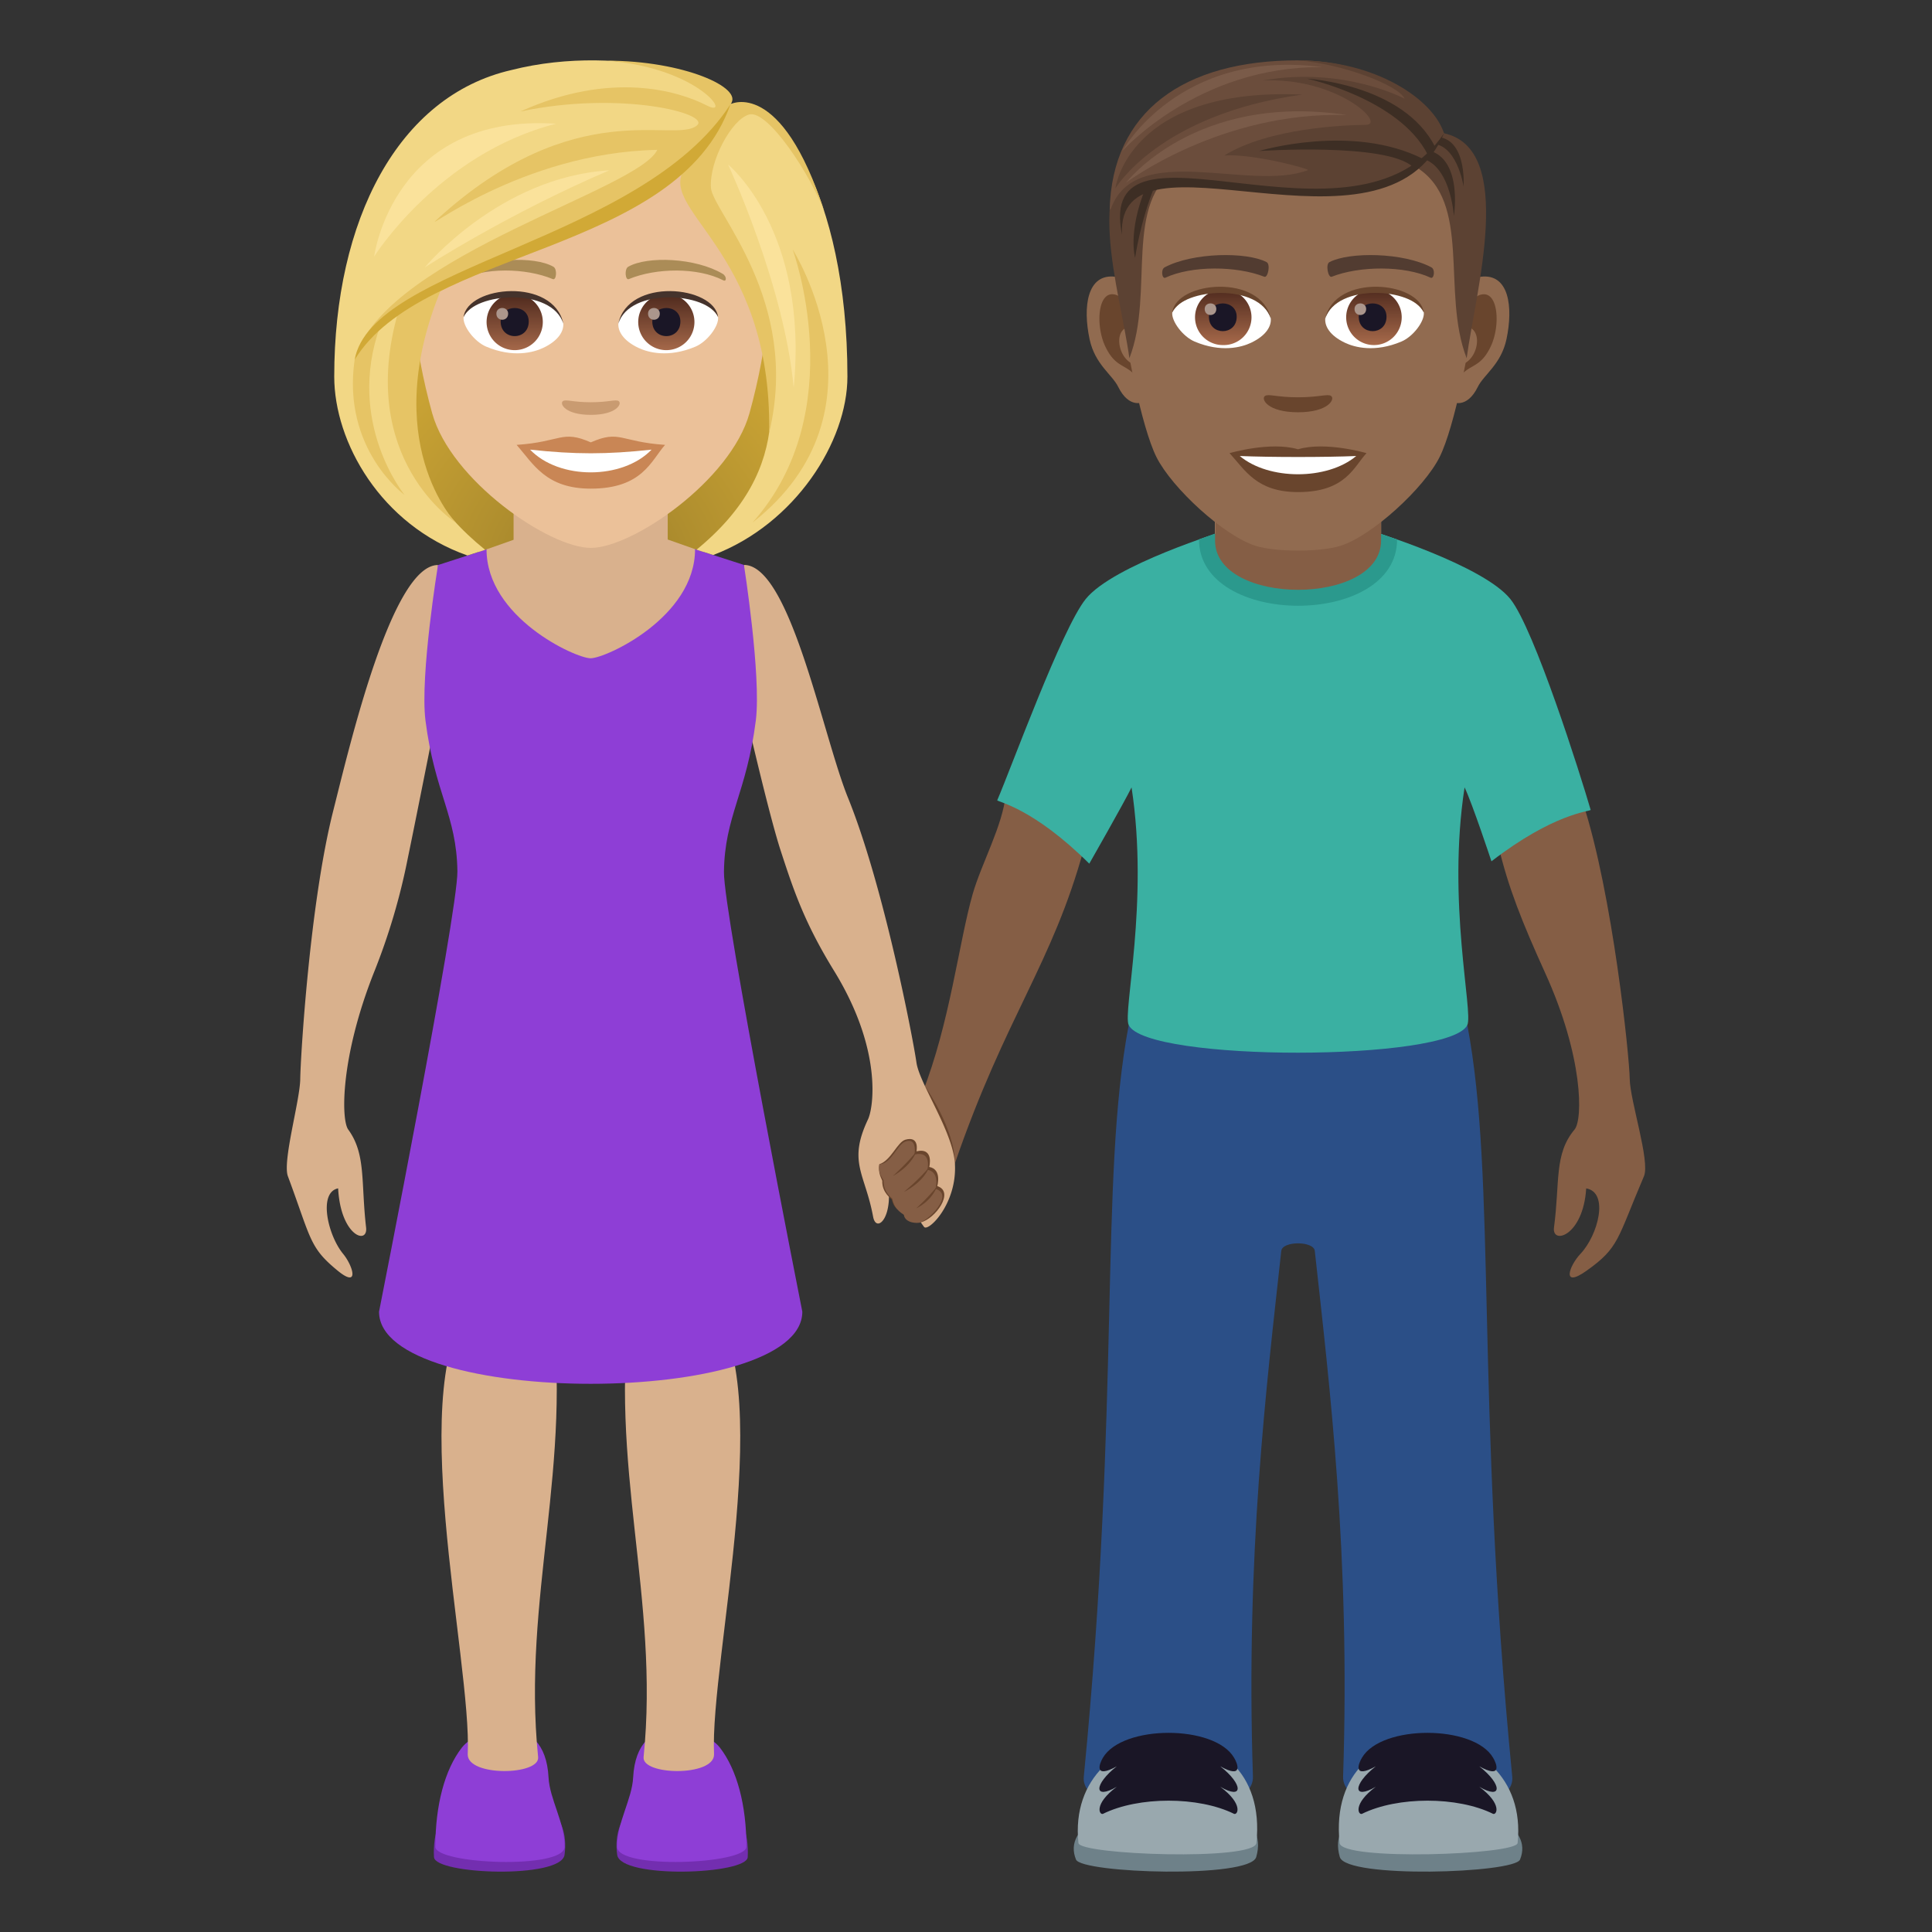 <svg xmlns="http://www.w3.org/2000/svg" xml:space="preserve" style="enable-background:new 0 0 64 64" viewBox="0 0 64 64"><rect x="0" y="0" width="64" height="64" fill="#333333" stroke="none"/><path d="M49.64 28.035c.734-1.437 2.797-1.437 2.797-1.437.984 3.015 1.541 8.406 1.55 9.144.01.72.682 2.729.471 3.223-.896 2.094-.81 2.357-1.909 3.135-.832.59-.571-.166-.194-.565.584-.617.955-2.037.19-2.168-.098 1.582-1.144 1.881-1.067 1.295.201-1.513-.001-2.431.682-3.246.275-.328.295-2.396-.975-5.187-.77-1.698-1.217-2.819-1.545-4.194zm-13.727.051c-.55-1.517-2.596-1.773-2.596-1.773-.097 1.029-.806 2.292-1.096 3.304-.458 1.604-.752 4.271-1.675 6.61-.175.444.893 2.874 1.085 2.314 1.689-4.908 3.228-6.595 4.282-10.455z" style="fill:#855e45"/><path d="M31.631 38.541c.005-1.147-.99-2.56-.99-2.56-.097 1.028-.064 6.42.99 2.56z" style="fill:#69452d"/><path d="M46.28 17.874c0 2.925-6.562 2.92-6.562-.005l.59-.212h5.346l.627.217z" style="fill:#2b998d"/><path d="M45.75 17.906c0 2.175-5.5 2.175-5.5 0V15.5h5.5v2.406z" style="fill:#f3cca8"/><path d="M37.39 33.957h11.217c.978 5.166.256 12.303 1.488 24.896.156 1.586-5.654 1.596-5.603 0 .242-7.345-.446-12.937-.938-17.416-.037-.333-1.072-.333-1.11 0-.491 4.48-1.181 10.07-.939 17.417.053 1.595-5.76 1.585-5.603 0 1.232-12.594.51-19.73 1.488-24.897z" style="fill:#2b4f87"/><path d="M35.962 19.848c.906-1.135 4.635-2.271 4.635-2.271H45.4s3.73 1.136 4.635 2.27c.793.993 2.32 5.817 2.658 6.983-.045.055-1.227.112-3.287 1.702 0 0-.64-1.934-.89-2.448-.589 3.815.296 7.45.09 7.873-.583 1.213-10.624 1.227-11.216 0-.205-.424.68-4.058.094-7.873-.252.514-1.4 2.526-1.4 2.526-1.847-1.834-3.012-2.04-3.05-2.098.48-1.115 2.135-5.672 2.928-6.664z" style="fill:#3ab0a2"/><path d="M50.353 61.601c-.184.453-5.762.637-5.97-.084-.81-2.793 6.88-2.144 5.97.084z" style="fill:#6e8189"/><path d="M50.273 61.053c-.041.392-5.834.597-5.897 0-.496-4.752 6.35-4.356 5.897 0z" style="fill:#99a8ae"/><path d="M45.117 58.227c.644-1.102 3.703-1.096 4.343 0 .118.19.317.714-.457.285.768.601.768 1.127 0 .677.774.579.575.944.457.897-1.175-.582-3.166-.582-4.343 0-.12.047-.317-.318.457-.897-.768.45-.768-.076 0-.677-.774.43-.576-.094-.457-.285z" style="fill:#1a1626"/><path d="M35.644 61.601c.184.453 5.762.637 5.97-.084.81-2.793-6.88-2.144-5.97.084z" style="fill:#6e8189"/><path d="M35.724 61.053c.041.392 5.834.597 5.896 0 .497-4.752-6.347-4.356-5.896 0z" style="fill:#99a8ae"/><path d="M40.88 58.227c-.644-1.102-3.7-1.096-4.344 0-.117.19-.316.714.458.285-.768.601-.768 1.127 0 .677-.774.579-.575.944-.457.897 1.177-.582 3.166-.582 4.343 0 .12.047.317-.318-.457-.897.768.45.768-.076 0-.677.774.43.576-.094.457-.285z" style="fill:#1a1626"/><path d="M46.28 17.875c0 2.926-6.562 2.92-6.562-.006l.59-.21h5.346l.627.216z" style="fill:#2b998d"/><path d="M45.75 17.907c0 2.175-5.5 2.175-5.5 0V15.5h5.5v2.407z" style="fill:#855e45"/><path d="M49.056 9.167c-.938.113-1.615 3.25-1.025 4.078.083.115.566.3.924-.43.199-.405.77-.743.949-1.578.227-1.07.085-2.183-.848-2.07zm-12.114 0c.937.113 1.614 3.25 1.024 4.078-.083.115-.565.3-.924-.43-.198-.405-.77-.743-.948-1.578-.228-1.07-.086-2.183.848-2.07z" style="fill:#916b50"/><path d="M49.03 9.768c-.244.076-.511.45-.656 1.068.855-.183.641 1.24-.102 1.266.007.143.017.29.034.445.358-.519.722-.31 1.083-1.084.324-.696.247-1.885-.358-1.695zm-11.407 1.067c-.145-.618-.411-.99-.656-1.068-.605-.19-.684 1-.359 1.696.36.773.725.565 1.084 1.084a6.16 6.16 0 0 0 .033-.446c-.736-.034-.947-1.44-.102-1.266z" style="fill:#69452d"/><path d="M42.998 3.135c-4.063 0-6.02 3.07-5.775 7.34.05.86.583 3.661 1.086 4.667.515 1.028 2.238 2.614 3.293 2.942.667.207 2.127.207 2.793 0 1.055-.328 2.779-1.914 3.293-2.942.505-1.006 1.037-3.807 1.085-4.667.247-4.27-1.71-7.34-5.775-7.34z" style="fill:#916b50"/><path d="M47.413 8.854c-.93-.493-2.707-.517-3.37-.173-.142.065-.048.531.071.487.923-.365 2.412-.373 3.277.031.115.053.163-.277.022-.345zm-8.829 0c.93-.493 2.707-.517 3.37-.173.142.065.048.531-.071.487-.924-.365-2.412-.373-3.277.031-.114.053-.162-.277-.022-.345z" style="fill:#523c31"/><path d="M44.095 13.117c-.116-.08-.388.044-1.097.044-.707 0-.98-.124-1.095-.044-.14.098.082.54 1.096.54s1.235-.442 1.096-.54z" style="fill:#69452d"/><path d="M42.094 10.528c.035.27-.148.588-.653.827-.32.152-.99.33-1.867-.04-.392-.165-.776-.68-.741-.967.476-.896 2.816-1.027 3.261.18z" style="fill:#fff"/><linearGradient id="a" x1="-1207.995" x2="-1207.995" y1="169.796" y2="169.516" gradientTransform="translate(7977.155 -1104.145) scale(6.57)" gradientUnits="userSpaceOnUse"><stop offset="0" style="stop-color:#a6694a"/><stop offset="1" style="stop-color:#4f2a1e"/></linearGradient><path d="M40.507 9.592a.92.92 0 1 1 0 1.839.92.92 0 0 1 0-1.84z" style="fill:url(#a)"/><path d="M40.047 10.493c0 .636.92.636.92 0 0-.59-.92-.59-.92 0z" style="fill:#1a1626"/><path d="M39.907 10.235c0 .267.385.267.385 0 0-.246-.385-.246-.385 0z" style="fill:#ab968c"/><path d="M42.099 10.563c-.374-1.198-2.92-1.02-3.266-.215.128-1.032 2.948-1.305 3.266.215z" style="fill:#69452d"/><path d="M43.903 10.528c-.034.27.147.588.653.827.321.152.989.33 1.866-.04.394-.165.777-.68.743-.967-.476-.896-2.818-1.027-3.262.18z" style="fill:#fff"/><linearGradient id="b" x1="-1209.938" x2="-1209.938" y1="169.796" y2="169.516" gradientTransform="translate(7994.886 -1104.145) scale(6.57)" gradientUnits="userSpaceOnUse"><stop offset="0" style="stop-color:#a6694a"/><stop offset="1" style="stop-color:#4f2a1e"/></linearGradient><path d="M45.47 9.592a.92.92 0 1 1 .001 1.838.92.92 0 0 1 0-1.838z" style="fill:url(#b)"/><path d="M45.01 10.493c0 .636.92.636.92 0 0-.59-.92-.59-.92 0z" style="fill:#1a1626"/><path d="M44.87 10.235c0 .267.386.267.386 0 0-.246-.385-.246-.385 0z" style="fill:#ab968c"/><path d="M43.898 10.563c.373-1.197 2.918-1.026 3.266-.215-.13-1.032-2.947-1.305-3.266.215z" style="fill:#69452d"/><path d="m47.835 4.415-.925 1.12c1.872 1.147.825 4.147 1.675 6.332.29-2.18 1.644-6.936-.75-7.452zm-9.71.554.924.566c-1.872 1.148-.787 4.147-1.637 6.332-.29-2.18-1.68-6.382.713-6.898z" style="fill:#5c4233"/><path d="M46.855 5.218c1.189-.005 1.307 1.938 1.307 1.938s.357-2.212-1.153-2.212l-.154.274zm-8.608.959c-.477 1.165-.645 2.361-.645 2.361s-.252-.838.349-2.319l.296-.042z" style="fill:#3d2e24"/><path d="M47.329 4.764c.929-.096 1.154 1.413 1.154 1.413s.128-1.757-1.053-1.639l-.101.226z" style="fill:#3d2e24"/><path d="M47.834 4.415S46.45 2 42.98 2c-3.766 0-6.14 1.687-6.221 4.955 2.306-2.274 8.383 1.262 11.075-2.54z" style="fill:#6b4d3c"/><path d="M47.834 4.415C47.48 3.3 45.59 2 42.98 2c1.447.102 3.354.818 3.55 1.271 0 0-2.001-1.079-4.702-.605 2.476-.113 4.111 1.461 3.415 1.47-.678.008-3.195.093-4.688 1.014.96-.065 2.857.451 2.771.485-1.913.74-5.751-1.02-6.54 1.32 2.965-2.54 8.62 1.55 11.048-2.54z" style="fill:#5c4233"/><path d="M47.834 4.415c-1.979 4.679-10.873-.553-10.666 3.365-.908-4.496 7.739 1.049 10.666-3.365z" style="fill:#3d2e24"/><path d="M47.292 5.116c-.94-1.847-3.99-2.51-3.99-2.51s3.188.181 4.239 2.263l-.248.247zm-.482.418c-.877-.82-5.103-.531-5.103-.531s3.081-.93 5.437.263l-.335.268z" style="fill:#3d2e24"/><path d="M36.947 6.243s.415-3.361 6.192-3.11c-4.75.658-6.192 3.11-6.192 3.11z" style="fill:#5c4233"/><path d="M37.304 6.05s2.29-2.996 7.315-2.24c-4.193-.123-7.315 2.24-7.315 2.24zm-.125-1.047s2.513-2.826 6.632-2.778c-4.76-.633-6.632 2.778-6.632 2.778z" style="fill:#7a5b49"/><path d="M42.998 14.883c-.913-.27-2.268.128-2.268.128.516.56.894 1.29 2.269 1.29 1.574 0 1.842-.828 2.268-1.29 0 0-1.355-.398-2.269-.128z" style="fill:#69452d"/><path d="M41.07 15.106c.958.804 2.893.808 3.857 0-1.02.043-2.829.043-3.857 0z" style="fill:#fff"/><radialGradient id="c" cx="27.806" cy="19" r="10.853" gradientTransform="translate(-8.211)" gradientUnits="userSpaceOnUse"><stop offset="0" style="stop-color:#997c28"/><stop offset=".313" style="stop-color:#af8e2e"/><stop offset=".74" style="stop-color:#c8a234"/><stop offset="1" style="stop-color:#d1a936"/></radialGradient><path d="M22.404 18.716c5.668-2.266 5.101-9.067 5.101-9.067H11.638s-.566 6.8 5.1 9.067c0 0 1.134.284 2.833.284 1.7 0 2.833-.284 2.833-.284z" style="fill:url(#c)"/><path d="M30.358 35.194c-.102-.731-1.077-5.836-2.27-8.775-.833-2.054-1.913-7.705-3.444-7.705l-.16 3.967s.923 4.104 1.376 5.495c.438 1.345.793 2.397 1.77 3.985 1.605 2.61 1.307 4.533 1.123 4.921-.675 1.426-.096 1.785.17 3.223.107.582.734 0 .455-1.336.341.211.841 1.148 1.232 1.673.136.182 1.105-.771 1.022-2.1-.066-1.064-1.175-2.638-1.274-3.349zm-20.412.549c.009-.717.314-5.802 1.089-8.87.543-2.148 1.943-8.156 3.474-8.156l.15 3.964s-.85 4.306-1.148 5.737a21.194 21.194 0 0 1-1.129 3.81c-1.103 2.79-1.087 4.858-.847 5.189.593.812.418 1.73.592 3.244.068.588-.842.289-.926-1.295-.666.133-.344 1.55.164 2.168.328.398.554 1.154-.17.566-.954-.78-.88-1.04-1.658-3.135-.185-.494.4-2.506.409-3.222z" style="fill:#d9b18d"/><path d="M14.377 61.52c.03.576 4.208.729 4.324-.076.394-2.766-4.5-3.236-4.325.076z" style="fill:#732eb0"/><path d="M14.421 61.174c0 .582 4.284.762 4.284 0 0-.814-.496-1.57-.534-2.295-.117-2.285-2.347-1.66-2.869-.99-.572.733-.88 1.914-.88 3.285z" style="fill:#8e3ed6"/><path d="M17.826 58.206c.062.609-2.33.652-2.332-.084.148-3.127-2.196-12.579.254-15.059.498-.506 2.498 0 2.498 0 .761 5.424-.955 9.885-.42 15.143z" style="fill:#d9b18d"/><path d="M24.769 61.52c-.03.576-4.209.729-4.324-.076-.395-2.766 4.5-3.236 4.324.076z" style="fill:#732eb0"/><path d="M24.726 61.174c0 .582-4.285.762-4.285 0 0-.814.496-1.57.533-2.295.12-2.285 2.348-1.66 2.871-.99.57.733.881 1.914.881 3.285z" style="fill:#8e3ed6"/><path d="M21.32 58.206c-.063.609 2.33.652 2.334-.084-.15-3.127 2.193-12.577-.254-15.059-.498-.506-2.5 0-2.5 0-.76 5.424.955 9.885.42 15.143z" style="fill:#d9b18d"/><path d="m24.644 18.714-1.62-.522-6.907.006-1.608.52s-.6 3.663-.415 5.146c.304 2.401 1.032 3.143 1.058 4.996.018 1.379-2.596 14.592-2.596 14.592 0 3.185 14.022 3.185 14.022 0 0 0-2.615-13.201-2.596-14.567.021-1.848.752-2.613 1.056-5.021.184-1.483-.394-5.15-.394-5.15z" style="fill:#8e3ed6"/><path d="M17.013 17.881v-2.415h5.106v2.406l.906.32c0 2.26-2.957 3.614-3.46 3.614-.5 0-3.448-1.353-3.448-3.608l.896-.317z" style="fill:#d9b18d"/><path d="M29.131 38.565c-.062.3.096.518.095.553-.012.404.312.593.318.621.082.405.428.421.433.452.044.28.425.323.525.3.479-.114 1.135-1.012.546-1.2 0 0 .165-.558-.265-.634 0 0 .17-.655-.423-.518 0 0 .111-.52-.365-.386-.272.077-.475.688-.864.812z" style="fill:#69452d"/><path d="M29.131 38.565c-.062.3.141.506.14.54-.011.405.28.576.287.604.082.405.38.507.384.538.044.28.467.287.56.244.405-.189 1.062-.941.487-1.108 0 0 .16-.557-.269-.634 0 0 .165-.641-.427-.504 0 0 .102-.574-.3-.43-.279.101-.47.75-.862.75z" style="fill:#855e45"/><path d="M30.36 38.14c-.288.37-.783.817-.783.817s.577-.288.783-.818zm.423.517c-.288.37-.843.83-.843.83s.637-.3.843-.83zm.265.633c-.288.37-.698.738-.698.738s.492-.208.698-.738z" style="fill:#69452d"/><path d="M19.572 2.85c-4.112 0-6.093 3.348-5.845 7.654.05.865.291 2.113.589 3.183.616 2.224 3.87 4.463 5.256 4.463 1.385 0 4.639-2.24 5.256-4.463.297-1.07.538-2.318.589-3.183.247-4.306-1.733-7.654-5.845-7.654z" style="fill:#ebc199"/><path d="M19.571 14.654c-.963-.423-.97-.017-2.458.083.558.634.97 1.45 2.458 1.45 1.709 0 1.998-.927 2.46-1.45-1.49-.1-1.495-.507-2.46-.083z" style="fill:#c98655"/><path d="M17.56 14.895c.97 1.01 3.065.997 4.024 0-1.495.161-2.529.161-4.025 0z" style="fill:#fff"/><path d="M23.94 9.071c-.892-.532-2.495-.598-3.129-.235-.134.074-.098.458.018.41.904-.376 2.282-.395 3.131.04.114.058.116-.137-.02-.215zm-8.738 0c.893-.532 2.495-.598 3.13-.235.135.074.1.458-.018.41-.904-.376-2.28-.396-3.13.04-.114.058-.117-.137.018-.215z" style="fill:#ab8c57"/><path d="M20.496 13.288c-.098-.069-.328.037-.925.037-.596 0-.826-.106-.924-.037-.117.083.07.455.924.455.855 0 1.043-.372.925-.455z" style="fill:#c99b71"/><path d="M18.657 10.687c.035.271-.15.594-.661.836-.325.154-1 .335-1.889-.04-.398-.168-.786-.69-.75-.98.48-.907 2.85-1.04 3.3.184z" style="fill:#fff"/><linearGradient id="d" x1="-425.828" x2="-425.828" y1="480.499" y2="480.783" gradientTransform="matrix(6.57 0 0 -6.57 2814.782 3168.527)" gradientUnits="userSpaceOnUse"><stop offset="0" style="stop-color:#a6694a"/><stop offset="1" style="stop-color:#4f2a1e"/></linearGradient><path d="M17.05 9.737a.93.93 0 1 1 0 1.862.93.93 0 0 1 0-1.862z" style="fill:url(#d)"/><path d="M16.585 10.651c0 .644.93.644.93 0 0-.598-.93-.598-.93 0z" style="fill:#1a1626"/><path d="M16.443 10.39c0 .27.39.27.39 0 0-.25-.39-.25-.39 0z" style="fill:#ab968c"/><path d="M18.662 10.723c-.378-1.215-2.955-1.036-3.306-.22.13-1.045 2.983-1.321 3.306.22z" style="fill:#45332c"/><path d="M20.487 10.687c-.035.271.15.594.66.836.326.154 1.001.335 1.89-.04.398-.168.785-.69.75-.98-.48-.907-2.85-1.04-3.3.184z" style="fill:#fff"/><linearGradient id="e" x1="-427.762" x2="-427.762" y1="480.499" y2="480.783" gradientTransform="matrix(6.57 0 0 -6.57 2832.512 3168.527)" gradientUnits="userSpaceOnUse"><stop offset="0" style="stop-color:#a6694a"/><stop offset="1" style="stop-color:#4f2a1e"/></linearGradient><path d="M22.073 9.737a.93.93 0 1 1 0 1.862.93.93 0 0 1 0-1.862z" style="fill:url(#e)"/><path d="M21.608 10.651c0 .644.931.644.931 0 0-.598-.93-.598-.93 0z" style="fill:#1a1626"/><path d="M21.467 10.39c0 .27.39.27.39 0 0-.25-.39-.25-.39 0z" style="fill:#ab968c"/><path d="M20.483 10.723c.377-1.215 2.952-1.04 3.305-.22-.131-1.045-2.984-1.321-3.305.22z" style="fill:#45332c"/><path d="M14.472 9.65c2.817-1.63 6.004-2.015 8.216-3.967-.283.85 1.217 1.922 1.984 3.967 1.095 2.92 1.688 5.87-1.597 8.558l.55.178c2.712-1.028 4.447-3.755 4.447-5.91 0-6.132-2.37-9.459-3.873-9.025.47-.67-3.507-2.086-7.262-1.13-3.75.86-5.865 4.968-5.865 10.154 0 2.167 1.537 4.912 4.414 5.927l.584-.19c-3.308-2.671-2.667-5.356-1.598-8.562z" style="fill:#f2d785"/><path d="M24.2 3.45c.45-.54-1.56-1.44-4.091-1.44 3.107.245 4.166 1.93 3.304 1.484-.92-.475-3.166-1.164-6.175.2 3.292-.7 6.321.065 5.85.461-.743.626-4.021-1.078-8.61 3.112-.633.577 2.752-2.215 7.296-2.303-.632 1.33-8.714 3.436-9.968 6.74C13.91 8.701 22.782 7.586 24.2 3.451zm2.057 4.813s1.97 5.345-1.331 9.05c4.73-3.705 1.331-9.05 1.331-9.05z" style="fill:#e6c465"/><path d="M14.648 9.496s-.805.147-1.464.862c-1.378 4.866 1.915 6.956 1.915 6.956s-2.611-2.68-.45-7.818z" style="fill:#e6c465"/><path d="M12.588 10.82s-.378.149-.84 1.096c-.429 2.967 1.654 4.479 1.654 4.479s-1.953-2.387-.814-5.574zm14.729-3.784c-1.437-4.471-3.118-3.585-3.118-3.585s-.809 1.514-1.452 2.045c-1.163 1.429 2.836 2.654 2.732 8.842C26.536 9.94 23.597 7 23.55 6.216c-.053-.89.686-2.258 1.263-2.422.625-.179 2.058 2.03 2.505 3.242z" style="fill:#e6c465"/><path d="M11.748 11.916c2.276-3.713 10.7-3.462 12.451-8.465-2.95 4.564-11.887 5.325-12.451 8.465z" style="fill:#d1a936"/><path d="M24.118 5.449s1.867 4.002 2.174 7.402c.507-5.228-2.174-7.402-2.174-7.402zM14.07 8.859s2.716-1.763 6.116-3.217c-3.64.218-6.116 3.217-6.116 3.217zm-1.676-.36s2.134-3.41 6.025-4.4c-5.414-.355-6.025 4.4-6.025 4.4z" style="fill:#fae29b"/></svg>